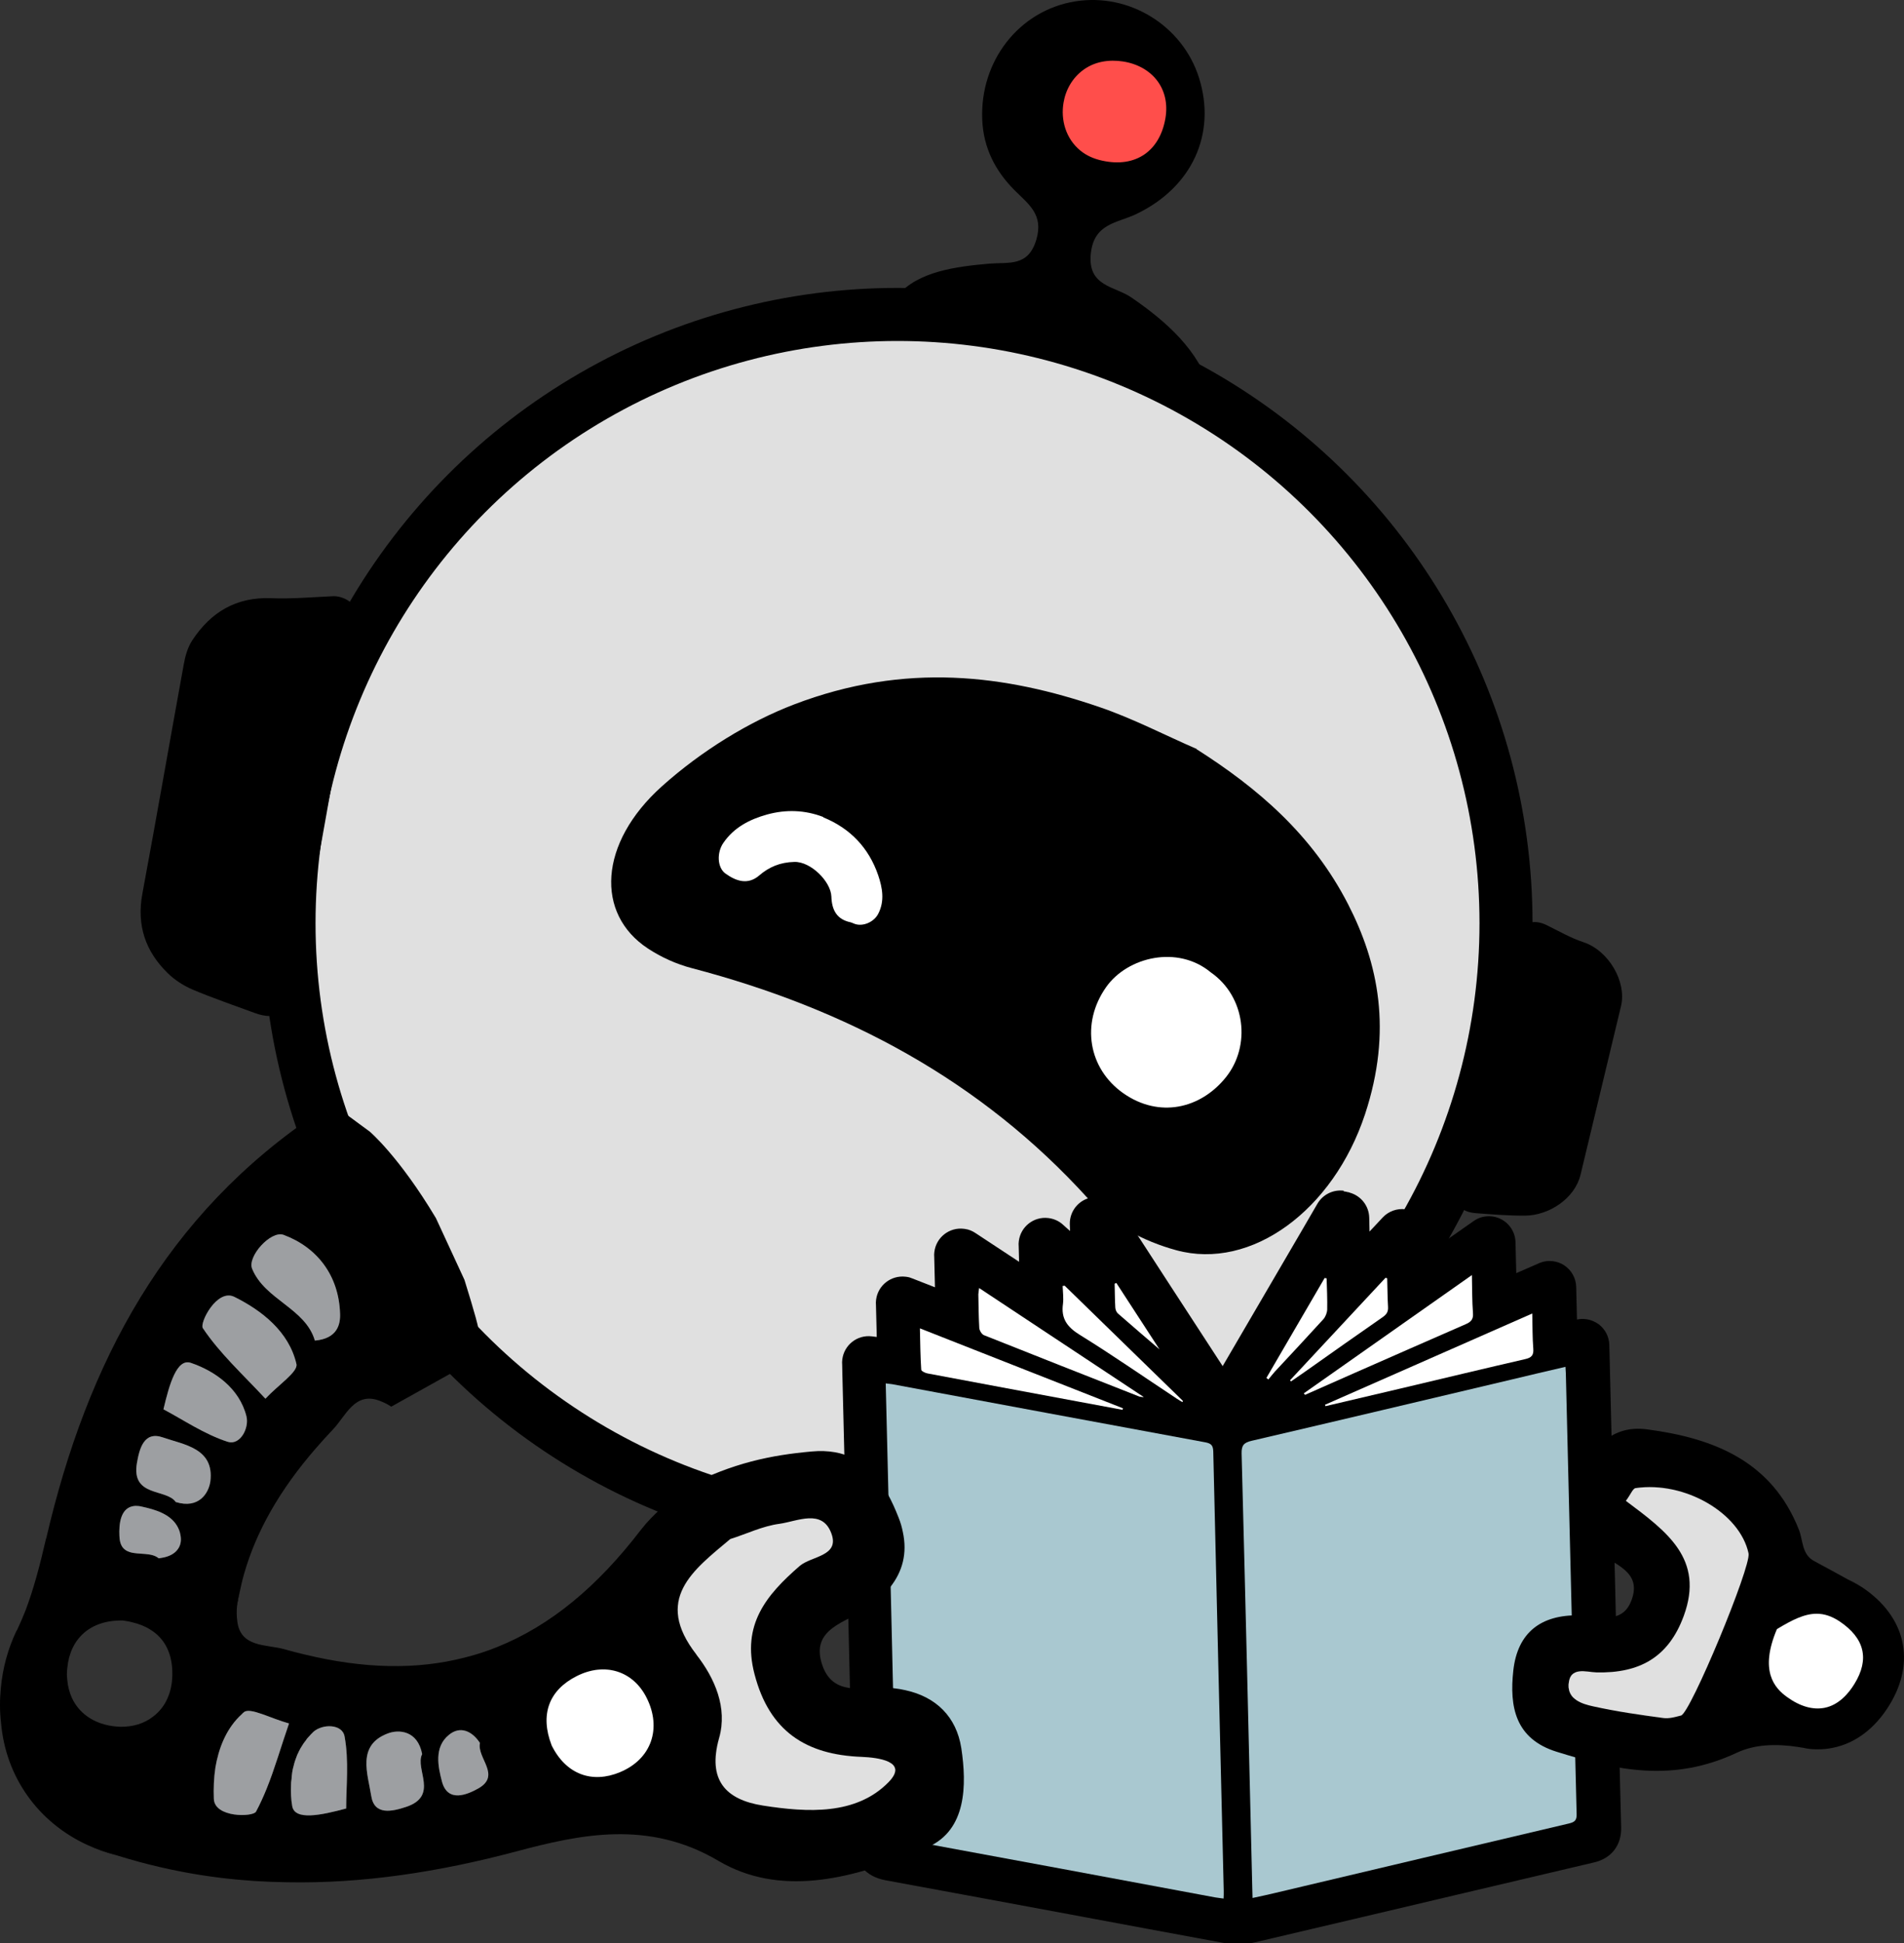 <?xml version="1.0" encoding="UTF-8" standalone="no"?>
<svg
   id="a"
   viewBox="0 0 143.59 146.483"
   version="1.1"
   sodipodi:docname="mlbbq_logo.svg"
   width="143.59"
   height="146.483"
   inkscape:version="1.1.2 (b8e25be8, 2022-02-05)"
   inkscape:export-filename="/Users/splis/Documents/talks/atlanta/figures/mlbbq_logo.png"
   inkscape:export-xdpi="300"
   inkscape:export-ydpi="300"
   xmlns:inkscape="http://www.inkscape.org/namespaces/inkscape"
   xmlns:sodipodi="http://sodipodi.sourceforge.net/DTD/sodipodi-0.dtd"
   xmlns="http://www.w3.org/2000/svg"
   xmlns:svg="http://www.w3.org/2000/svg">
  <rect x="0" y="0" width="143.59" height="146.483" fill="#333333" stroke="none"/>
  <sodipodi:namedview
     id="namedview119"
     pagecolor="#ffffff"
     bordercolor="#666666"
     borderopacity="1.0"
     inkscape:pageshadow="2"
     inkscape:pageopacity="0.0"
     inkscape:pagecheckerboard="0"
     showgrid="false"
     fit-margin-top="0"
     fit-margin-left="0"
     fit-margin-right="0"
     fit-margin-bottom="0"
     inkscape:zoom="2.49"
     inkscape:cx="71.686747"
     inkscape:cy="73.293173"
     inkscape:window-width="976"
     inkscape:window-height="732"
     inkscape:window-x="1528"
     inkscape:window-y="2409"
     inkscape:window-maximized="0"
     inkscape:current-layer="a" />
  <defs
     id="defs11">
    <style
       id="style9">.c{fill:#fff;}.d{fill:#ff4e4b;}.e{fill:#9d9fa2;}.f{fill:#a9c8d0;}.g,.h{fill:#e0e0e0;}.h{stroke:#000;stroke-miterlimit:10;stroke-width:4px;}</style>
  </defs>
  <circle
     class="h"
     cx="-67.686"
     cy="69.593"
     r="45.89"
     id="circle13"
     transform="scale(-1,1)" />
  <g
     id="g27"
     transform="matrix(-0.788,-0.616,-0.616,0.788,212.553,54.564)">
    <g
       id="g450"
       transform="matrix(-1,0,0,1,192.559,0)">
      <g
         id="g455">
        <path
           d="M 97.38,76.82 C 102.81,76.29 108.22,76.51 113.59,78.99 c 4.52,2.09 8.5,5.42 10.75,11.68 2.57,7.17 0.51,14.57 -4.9,16.84 -2.36,0.99 -5.06,1.48 -7.58,1.04 -11.94,-2.07 -23.27,-0.04 -34.27,4.7 -1.13,0.49 -2.33,0.78 -3.53,0.88 -4.74,0.4 -7.83,-3.96 -6.71,-10.27 0.71,-3.98 2.19,-7.91 4.05,-11 C 76.05,85.14 82.6,81.28 89.66,78.83 c 2.53,-0.88 5.15,-1.36 7.73,-2.03 z"
           id="path21" />
        <path
           class="c"
           d="m 108.59,89.41 c 3.2,-0.18 5.8,2.49 5.77,5.51 -0.03,3.06 -2.05,5.56 -5.36,5.73 -3.2,0.16 -5.78,-2.16 -5.94,-5.52 -0.13,-2.79 2.3,-5.81 5.52,-5.72 z"
           id="path23" />
        <path
           class="c"
           d="m 78.38,98.2 c 2.12,-0.6 4.12,-0.3 5.95,0.89 0.82,0.54 1.59,1.21 1.79,2.29 0.13,0.67 -0.29,1.48 -0.94,1.69 -0.1,0.03 -0.2,0.05 -0.3,0.09 -0.97,0.48 -1.7,0.14 -2.35,-0.64 -0.73,-0.86 -2.85,-1.12 -3.8,-0.33 -0.83,0.68 -1.27,1.48 -1.46,2.44 -0.22,1.09 -1.09,1.41 -2.09,1.45 -0.78,0.03 -1.5,-0.85 -1.55,-1.72 -0.09,-1.42 0.47,-2.62 1.28,-3.72 0.88,-1.18 2.02,-2.02 3.45,-2.46 z"
           id="path25" />
      </g>
    </g>
  </g>
  <g
     id="g19"
     transform="matrix(-1,0,0,1,172.236,-27.027)">
    <path
       d="m 147.57,88.13 c -0.77,-4.29 -1.56,-8.59 -2.28,-12.89 -0.12,-0.69 -0.07,-1.45 0.08,-2.14 0.15,-0.7 1.06,-1.17 1.78,-1.13 1.54,0.07 3.08,0.21 4.62,0.15 2.65,-0.11 4.57,1.05 5.97,3.18 0.34,0.52 0.53,1.19 0.64,1.82 1.05,5.76 2.05,11.53 3.12,17.28 0.44,2.37 -0.23,4.34 -1.91,5.98 -0.53,0.52 -1.2,0.95 -1.88,1.24 -1.54,0.65 -3.13,1.19 -4.7,1.77 -1.63,0.6 -2.7,0 -3.01,-1.73 -0.48,-2.61 -0.94,-5.23 -1.41,-7.84 -0.34,-1.89 -0.68,-3.79 -1.02,-5.68 v 0 z"
       id="path15" />
    <path
       d="m 60.08,107.21 c 0.75,3.11 1.5,6.21 2.23,9.32 0.29,1.23 -0.16,1.86 -1.43,1.95 -1.21,0.09 -2.42,0.19 -3.64,0.18 -1.81,0 -3.77,-1.29 -4.2,-3.08 -1.01,-4.23 -2.04,-8.47 -3.05,-12.7 -0.45,-1.87 0.95,-4.21 2.83,-4.83 0.97,-0.32 1.86,-0.84 2.78,-1.29 1.07,-0.52 1.91,-0.15 2.19,1.01 0.77,3.14 1.51,6.29 2.27,9.43 z"
       id="path17" />
  </g>
  <path
     d="m 91.336,29.513 c -0.91,-3.1 -3.36,-5.27 -6.03,-7.1 -1.24,-0.85 -3.31,-0.81 -3.04,-3.31 0.24,-2.27 1.98,-2.28 3.41,-2.96 4.24,-2.02 6.07,-6.07 4.75,-10.27 -1.24,-3.94 -5.26,-6.42 -9.33,-5.77 -4.24,0.68 -7.21,4.49 -7.02,8.93 0.09,2.12 0.99,3.86 2.44,5.31 1.06,1.06 2.2,1.83 1.64,3.72 -0.61,2.06 -2.06,1.69 -3.54,1.81 -2.51,0.22 -5.38,0.58 -6.94,2.42 l 23.67,7.22 z"
     id="path29" />
  <path
     class="d"
     d="m 80.206,7.743 c -0.22,1.3 0.17,2.7 1.26,3.6 0.48,0.4 1.06,0.64 1.67,0.77 2.53,0.55 4.32,-0.74 4.75,-3.17 0.4,-2.27 -1.01,-3.97 -3.2,-4.31 -1.04,-0.16 -2.12,0 -2.98,0.63 -0.83,0.6 -1.34,1.51 -1.5,2.48 z"
     id="path31" />
  <g
     id="b"
     transform="matrix(-0.993,-0.122,-0.122,0.993,189.362,-16.509)">
    <g
       id="g61">
      <g
         id="g39">
        <path
           d="m 76.09,172.53 c -0.55,0 -1.11,-0.1 -1.62,-0.28 -4.78,-1.76 -9.56,-3.53 -14.34,-5.29 l -10.28,-3.8 c -0.57,-0.21 -1.22,-0.69 -1.05,-1.79 1.62,-10.92 3.23,-21.85 4.84,-32.78 l 0.47,-3.2 c 0.04,-0.3 0.22,-0.56 0.47,-0.71 0.16,-0.09 0.34,-0.14 0.52,-0.14 0.11,0 0.23,0.02 0.34,0.06 l 1.14,0.41 0.54,-3.65 c 0.05,-0.33 0.26,-0.61 0.56,-0.76 0.14,-0.07 0.28,-0.1 0.43,-0.1 0.18,0 0.35,0.05 0.51,0.14 l 2.89,1.71 0.56,-3.79 c 0.05,-0.37 0.3,-0.67 0.65,-0.8 0.11,-0.04 0.23,-0.06 0.34,-0.06 0.24,0 0.48,0.09 0.67,0.26 l 4.31,3.89 0.44,-3.01 c 0.06,-0.41 0.37,-0.74 0.77,-0.83 l 0.1,-0.02 c 0.08,-0.02 0.16,-0.03 0.24,-0.03 0.32,0 0.64,0.15 0.83,0.41 l 2.3,3.16 0.51,-3.46 c 0.06,-0.44 0.41,-0.78 0.85,-0.84 l 0.15,-0.02 c 0.05,0 0.1,-0.01 0.16,-0.01 0.39,0 0.76,0.23 0.92,0.6 l 6.24,14.5 10.15,-12.07 c 0.19,-0.23 0.48,-0.36 0.77,-0.36 0.1,0 0.2,0.01 0.3,0.05 0.47,0.15 0.9,0.66 0.83,1.14 l -0.41,2.78 2.5,-1.71 c 0.17,-0.12 0.37,-0.17 0.56,-0.17 0.18,0 0.37,0.05 0.53,0.15 0.34,0.21 0.52,0.6 0.46,0.99 l -0.46,3.13 5.24,-2.61 c 0.14,-0.07 0.29,-0.1 0.45,-0.1 0.21,0 0.41,0.06 0.59,0.19 0.3,0.22 0.46,0.59 0.4,0.96 l -0.56,3.83 3.26,-0.83 c 0.08,-0.02 0.16,-0.03 0.25,-0.03 0.25,0 0.48,0.09 0.67,0.26 0.25,0.22 0.37,0.56 0.32,0.89 l -0.54,3.69 c 0,0 1.52,-0.07 1.54,-0.07 0.28,0 0.55,0.12 0.74,0.33 0.2,0.22 0.29,0.52 0.25,0.82 l -0.92,6.25 c -1.45,9.83 -2.9,19.65 -4.33,29.48 -0.16,1.08 -0.74,1.61 -1.83,1.67 -4.76,0.28 -9.51,0.58 -14.27,0.87 -3.88,0.24 -7.77,0.48 -11.65,0.71 -0.09,0 -0.18,0 -0.27,0 z m 6.6,-35.29 c -1.23,8.39 -2.46,16.73 -3.69,25.07 l -1.01,6.85 4.76,-0.29 c 6.08,-0.38 12.17,-0.76 18.26,-1.12 1.32,-9.05 2.65,-18.11 3.99,-27.16 l 0.7,-4.75 -4.92,0.3 c -6.03,0.37 -12.06,0.74 -18.09,1.11 z m -9.24,31.16 c 0.14,0.05 0.28,0.1 0.42,0.15 l 0.87,-5.88 c 1.28,-8.68 2.56,-17.36 3.85,-26.03 -4.75,-1.74 -9.49,-3.5 -14.24,-5.25 l -7.41,-2.74 -0.93,6.28 c -1.26,8.54 -2.52,17.08 -3.79,25.62 5.49,2.03 21.22,7.85 21.22,7.85 z M 98.6,132.99 c 1.62,-0.1 3.24,-0.2 4.86,-0.31 0.05,-0.32 0.1,-0.65 0.15,-0.99 l -5.01,1.29 z m -2.54,-2.74 c 1.12,-0.29 2.25,-0.59 3.37,-0.88 0.05,-0.29 0.1,-0.58 0.14,-0.87 z m -36.3,-4.05 c 1.56,0.57 3.11,1.14 4.66,1.71 l -4.51,-2.68 c -0.05,0.33 -0.1,0.65 -0.16,0.97 z m 4.81,-2 c 1.11,0.65 2.21,1.3 3.31,1.95 l -3.16,-2.86 c -0.05,0.31 -0.09,0.61 -0.15,0.9 z"
           id="path35" />
        <path
           d="m 74.39,118.18 c 2.28,5.3 4.56,10.6 6.88,15.99 3.78,-4.49 7.48,-8.9 11.19,-13.32 l 0.14,0.05 c -0.25,1.69 -0.5,3.38 -0.74,5.04 1.48,-1.02 2.93,-2 4.39,-3 -0.24,1.61 -0.48,3.24 -0.74,5.03 2.36,-1.18 4.6,-2.29 6.95,-3.46 -0.27,1.8 -0.52,3.5 -0.78,5.31 1.62,-0.41 3.13,-0.79 4.71,-1.2 -0.25,1.66 -0.48,3.24 -0.72,4.9 l 2.71,-0.13 c -0.04,0.26 -0.07,0.46 -0.1,0.67 -1.72,11.69 -3.45,23.37 -5.16,35.06 -0.09,0.6 -0.28,0.78 -0.9,0.82 -8.64,0.51 -17.28,1.06 -25.92,1.58 -0.07,0 -0.14,0 -0.21,0 -0.43,0 -0.88,-0.08 -1.27,-0.22 -8.21,-3.02 -16.42,-6.06 -24.63,-9.09 -0.38,-0.14 -0.47,-0.31 -0.41,-0.7 1.75,-11.82 3.49,-23.63 5.24,-35.45 l 0.08,-0.53 c 0.78,0.28 1.5,0.54 2.29,0.82 0.24,-1.6 0.47,-3.17 0.72,-4.86 1.45,0.86 2.76,1.63 4.17,2.47 0.26,-1.77 0.51,-3.44 0.78,-5.26 1.94,1.75 3.77,3.4 5.7,5.14 0.25,-1.69 0.48,-3.28 0.72,-4.86 l 0.14,-0.03 c 1.21,1.67 2.43,3.34 3.74,5.14 0.3,-2.06 0.59,-3.97 0.87,-5.89 l 0.17,-0.02 m 1,13.59 0.1,-0.1 c -3.79,-3.43 -7.59,-6.86 -11.49,-10.39 -0.15,1.04 -0.26,1.95 -0.43,2.84 -0.09,0.46 0.07,0.67 0.44,0.89 2.61,1.53 5.22,3.09 7.82,4.64 1.18,0.7 2.37,1.41 3.55,2.12 m 1.18,-0.87 0.08,-0.08 c -2.07,-2.85 -4.13,-5.7 -6.2,-8.54 l -0.14,0.02 c -0.11,0.72 -0.19,1.44 -0.33,2.15 -0.06,0.34 0.03,0.55 0.29,0.78 1.76,1.58 3.51,3.17 5.26,4.75 0.34,0.31 0.69,0.61 1.04,0.92 m 1.72,0.06 0.16,-0.1 c -1.15,-2.67 -2.29,-5.34 -3.44,-8.01 h -0.14 c -0.11,0.79 -0.25,1.56 -0.33,2.34 -0.02,0.25 0.05,0.56 0.2,0.76 1.03,1.47 2.1,2.91 3.15,4.37 0.15,0.21 0.28,0.43 0.41,0.64 m -4.52,1.46 0.05,-0.1 c -4.86,-2.89 -9.71,-5.78 -14.67,-8.73 -0.14,0.96 -0.23,1.8 -0.4,2.62 -0.1,0.49 0.07,0.69 0.52,0.85 2.92,1.06 5.84,2.15 8.75,3.23 1.92,0.71 3.84,1.42 5.75,2.12 m 12.93,-2.71 c 0.81,-0.54 2.13,-1.41 3.44,-2.3 0.12,-0.08 0.22,-0.26 0.25,-0.41 0.11,-0.59 0.18,-1.19 0.27,-1.78 l -0.12,-0.07 c -1.42,1.69 -2.84,3.37 -3.84,4.57 m -2.2,3.72 c 0.15,-0.06 0.3,-0.12 0.44,-0.2 2.61,-1.3 5.2,-2.65 7.84,-3.88 1.01,-0.47 1.57,-1.04 1.55,-2.16 0,-0.44 0.12,-0.89 0.19,-1.34 l -0.15,-0.04 c -3.31,2.51 -6.61,5.03 -9.92,7.54 l 0.04,0.08 m 16.26,-6.65 c -4.44,2.22 -8.81,4.39 -13.3,6.63 0.15,0 0.22,0.01 0.25,0.01 0.01,0 0.02,0 0.03,0 4.07,-1.05 8.15,-2.1 12.22,-3.17 0.17,-0.05 0.38,-0.3 0.41,-0.49 0.16,-0.83 0.27,-1.67 0.38,-2.51 0.02,-0.13 0,-0.27 0,-0.48 m -26.07,43.1 c 0.05,-0.36 0.09,-0.62 0.13,-0.87 1.59,-10.75 3.17,-21.51 4.77,-32.26 0.09,-0.61 -0.05,-0.84 -0.63,-1.05 -6.31,-2.31 -12.61,-4.65 -18.91,-6.98 -1.28,-0.47 -2.56,-0.94 -3.9,-1.44 -0.05,0.23 -0.08,0.36 -0.09,0.49 -1.62,10.96 -3.23,21.92 -4.86,32.88 -0.07,0.46 0.09,0.62 0.49,0.76 7.14,2.63 14.28,5.28 21.41,7.92 0.5,0.19 1.02,0.36 1.58,0.56 m 30.14,-39.54 c -5.38,1.39 -10.65,2.75 -15.92,4.11 l 0.02,0.13 c 1.13,-0.07 2.26,-0.14 3.4,-0.21 3.84,-0.24 7.69,-0.47 11.53,-0.72 0.18,-0.01 0.48,-0.12 0.5,-0.22 0.18,-0.99 0.31,-1.99 0.48,-3.08 M 76.85,170.2 c 0.26,0 0.45,0 0.64,-0.01 7.88,-0.49 15.76,-0.98 23.64,-1.45 0.59,-0.04 0.78,-0.21 0.86,-0.79 1.58,-10.83 3.18,-21.66 4.77,-32.48 l 0.1,-0.68 c -0.15,0 -0.25,0 -0.34,0 -0.05,0 -0.09,0 -0.14,0 -7.99,0.49 -15.99,0.99 -23.98,1.47 -0.44,0.03 -0.6,0.16 -0.67,0.61 -1.6,10.92 -3.21,21.84 -4.82,32.76 -0.03,0.18 -0.04,0.36 -0.06,0.58 m 19.39,-47.25 v 0 m 6.2,1.57 v 0 m 3.93,4.12 v 0 m 1.98,4.76 v 0 M 74.36,116.2 c -0.1,0 -0.2,0 -0.29,0.02 h -0.08 l -0.08,0.02 c -0.87,0.13 -1.56,0.81 -1.69,1.69 l -0.15,1.04 -0.86,-1.18 c -0.38,-0.52 -0.99,-0.82 -1.62,-0.82 -0.15,0 -0.31,0.02 -0.46,0.05 l -0.14,0.03 c -0.8,0.19 -1.4,0.84 -1.52,1.65 l -0.17,1.16 -2.93,-2.64 c -0.37,-0.34 -0.85,-0.51 -1.34,-0.51 -0.23,0 -0.46,0.04 -0.68,0.12 -0.69,0.25 -1.19,0.86 -1.3,1.59 l -0.34,2.31 -1.61,-0.95 c -0.31,-0.19 -0.67,-0.28 -1.02,-0.28 -0.29,0 -0.59,0.06 -0.86,0.19 -0.6,0.29 -1.02,0.85 -1.12,1.51 l -0.36,2.44 c -0.22,-0.08 -0.44,-0.11 -0.67,-0.11 -0.36,0 -0.71,0.1 -1.03,0.28 -0.51,0.31 -0.86,0.83 -0.95,1.42 l -0.06,0.41 -0.02,0.12 -0.72,4.88 c -1.5,10.19 -3,20.38 -4.52,30.57 -0.2,1.33 0.44,2.41 1.7,2.87 3.42,1.26 6.84,2.53 10.27,3.79 4.79,1.77 9.57,3.54 14.36,5.3 0.61,0.23 1.29,0.34 1.96,0.34 0.11,0 0.22,0 0.33,0 3.91,-0.23 7.83,-0.48 11.74,-0.72 4.72,-0.29 9.45,-0.58 14.17,-0.86 1.55,-0.09 2.53,-0.99 2.76,-2.53 1.41,-9.68 2.84,-19.36 4.27,-29.04 l 0.89,-6.02 0.08,-0.56 c 0.03,-0.13 0.04,-0.26 0.04,-0.4 0,-1.1 -0.89,-2 -2,-2 h -0.03 c 0,0 -0.06,0 -0.08,0 h -0.26 l 0.05,-0.35 0.3,-2.02 c 0.03,-0.13 0.04,-0.26 0.04,-0.4 0,-1.1 -0.89,-1.99 -1.99,-2 h -0.01 c 0,0 -0.06,0 -0.08,0 v 0 c -0.16,0 -0.31,0.03 -0.45,0.07 l -1.76,0.45 0.33,-2.24 c 0.03,-0.13 0.04,-0.26 0.04,-0.4 0,-1.1 -0.89,-2 -2,-2 h -0.06 c -0.32,0 -0.61,0.09 -0.88,0.23 l -3.49,1.73 0.17,-1.14 c 0.03,-0.13 0.04,-0.26 0.04,-0.4 0,-1.1 -0.89,-2 -2,-2 v 0 c -0.43,0 -0.83,0.13 -1.15,0.36 l -0.59,0.41 0.08,-0.51 c 0.14,-0.96 -0.43,-1.89 -1.36,-2.19 l -0.06,-0.02 -0.07,-0.02 c -0.2,-0.07 -0.41,-0.1 -0.62,-0.1 -0.58,0 -1.14,0.25 -1.53,0.71 l -4.49,5.35 -4.61,5.48 -4.68,-10.87 -0.92,-2.15 c -0.32,-0.74 -1.05,-1.21 -1.84,-1.21 v 0 z m -21.05,43.7 c 1.27,-8.54 2.53,-17.08 3.79,-25.62 l 0.63,-4.26 1.61,0.59 4.33,1.6 c 4.6,1.7 9.19,3.4 13.79,5.09 -1.28,8.6 -2.55,17.18 -3.81,25.75 l -0.61,4.14 -4.99,-1.85 c -4.91,-1.82 -9.82,-3.64 -14.73,-5.45 v 0 z m 30.22,-21.7 c 5.83,-0.35 11.66,-0.71 17.49,-1.07 l 3.48,-0.21 -0.57,3.84 c -1.28,8.68 -2.56,17.37 -3.83,26.05 -5.83,0.35 -11.63,0.71 -17.43,1.07 l -3.55,0.22 0.7,-4.77 c 1.23,-8.37 2.47,-16.75 3.69,-25.12 v 0 z"
           id="path37" />
      </g>
      <path
         class="f"
         d="m 56.16,127.28 c 1.34,0.49 2.62,0.96 3.9,1.44 6.3,2.33 12.6,4.67 18.91,6.98 0.57,0.21 0.72,0.44 0.63,1.05 -1.61,10.75 -3.19,21.51 -4.77,32.26 l -0.13,0.87 c -0.57,-0.2 -1.08,-0.37 -1.58,-0.56 -7.14,-2.64 -14.27,-5.29 -21.41,-7.92 -0.4,-0.15 -0.56,-0.3 -0.49,-0.76 1.63,-10.96 3.24,-21.92 4.86,-32.88 0.02,-0.13 0.05,-0.26 0.09,-0.49 z"
         id="path41" />
      <path
         class="f"
         d="m 106.87,134.78 -0.1,0.68 c -1.6,10.83 -3.2,21.65 -4.77,32.48 -0.08,0.58 -0.27,0.76 -0.86,0.79 -7.88,0.47 -15.76,0.96 -23.64,1.45 -0.19,0.01 -0.38,0 -0.64,0.01 0.02,-0.22 0.03,-0.4 0.06,-0.58 1.61,-10.92 3.22,-21.84 4.82,-32.76 0.07,-0.45 0.23,-0.58 0.67,-0.61 7.99,-0.48 15.99,-0.98 23.98,-1.47 0.13,0 0.26,0 0.48,0 z"
         id="path43" />
      <path
         class="c"
         d="m 59.14,123.6 c 4.96,2.95 9.82,5.84 14.67,8.73 l -0.05,0.1 c -1.92,-0.71 -3.84,-1.41 -5.75,-2.12 -2.92,-1.08 -5.83,-2.17 -8.75,-3.23 -0.45,-0.16 -0.62,-0.36 -0.52,-0.85 0.17,-0.83 0.26,-1.67 0.4,-2.62 z"
         id="path45" />
      <path
         class="c"
         d="m 88.9,134.45 c 5.27,-1.36 10.54,-2.72 15.92,-4.11 -0.16,1.09 -0.29,2.09 -0.48,3.08 -0.02,0.1 -0.32,0.21 -0.5,0.22 -3.84,0.25 -7.69,0.48 -11.53,0.72 -1.13,0.07 -2.26,0.14 -3.4,0.21 l -0.02,-0.13 z"
         id="path47" />
      <path
         class="c"
         d="m 75.39,131.77 c -1.18,-0.71 -2.37,-1.41 -3.55,-2.12 -2.61,-1.55 -5.21,-3.1 -7.82,-4.64 -0.38,-0.22 -0.53,-0.44 -0.44,-0.89 0.18,-0.9 0.28,-1.8 0.43,-2.84 l 11.49,10.39 -0.1,0.1 z"
         id="path49" />
      <path
         class="c"
         d="m 87.46,133.41 c 4.49,-2.24 8.86,-4.42 13.3,-6.63 0,0.21 0.01,0.34 0,0.48 -0.12,0.84 -0.23,1.68 -0.38,2.51 -0.04,0.19 -0.24,0.44 -0.41,0.49 -4.07,1.07 -8.14,2.12 -12.22,3.17 -0.03,0 -0.07,0 -0.29,0 z"
         id="path51" />
      <path
         class="c"
         d="m 84.46,133.36 c 3.31,-2.51 6.61,-5.03 9.92,-7.54 l 0.15,0.04 c -0.07,0.45 -0.19,0.89 -0.19,1.34 0.02,1.12 -0.54,1.7 -1.55,2.16 -2.65,1.22 -5.23,2.58 -7.84,3.88 -0.14,0.07 -0.29,0.13 -0.44,0.2 l -0.04,-0.08 z"
         id="path53" />
      <path
         class="c"
         d="m 70.45,122.28 6.2,8.54 -0.08,0.08 c -0.35,-0.31 -0.69,-0.61 -1.03,-0.92 -1.75,-1.59 -3.5,-3.18 -5.26,-4.75 -0.25,-0.23 -0.35,-0.44 -0.29,-0.78 0.13,-0.71 0.22,-1.44 0.33,-2.15 l 0.14,-0.02 z"
         id="path55" />
      <path
         class="c"
         d="m 75,122.85 3.44,8.01 -0.16,0.1 c -0.14,-0.21 -0.26,-0.43 -0.41,-0.64 -1.05,-1.45 -2.11,-2.9 -3.15,-4.37 -0.14,-0.2 -0.22,-0.51 -0.2,-0.76 0.08,-0.78 0.21,-1.55 0.33,-2.33 h 0.14 z"
         id="path57" />
      <path
         class="c"
         d="m 90.66,125.22 c -0.09,0.59 -0.16,1.19 -0.27,1.78 -0.03,0.15 -0.13,0.33 -0.25,0.41 -1.31,0.89 -2.63,1.76 -3.44,2.3 l 3.84,-4.57 0.12,0.07 z"
         id="path59" />
    </g>
  </g>
  <g
     id="g78"
     transform="matrix(-1,0,0,1,172.236,-27.027)">
    <path
       d="m 58.11,152.95 c -0.32,-2.88 -2.1,-4.21 -4.95,-4.16 -1.46,0.03 -3.26,0.75 -3.96,-1.13 -0.83,-2.2 1.33,-2.69 2.56,-3.67 1.88,-1.5 2.46,-3.37 1.42,-5.62 -1.01,-2.19 -2.48,-3.95 -5.15,-3.6 -5,0.66 -9.41,2.37 -11.46,7.57 -0.32,0.82 -0.21,1.86 -1.15,2.36 -0.83,0.44 -1.65,0.9 -2.48,1.35 -0.01,0.01 -0.03,0.02 -0.05,0.03 -0.33,0.18 -0.65,0.35 -0.98,0.53 -0.04,0.02 -0.09,0.05 -0.13,0.08 -3.27,2.2 -4.04,5.6 -2.03,8.87 1.09,1.77 2.57,2.88 4.28,3.22 0.38,0.08 0.76,0.11 1.14,0.11 0.29,0 0.57,-0.02 0.86,-0.07 0.15,-0.04 0.3,-0.06 0.45,-0.08 0.06,-0.01 0.11,-0.02 0.17,-0.03 1.64,-0.25 3.24,-0.2 4.59,0.43 4.83,2.27 9.06,1.35 13.58,-0.06 3.15,-0.97 3.59,-3.4 3.29,-6.13 z m -23.47,2.81 c -1.08,-0.21 -1.83,-1.1 -2.26,-1.81 -1.14,-1.85 -0.77,-3.43 1.12,-4.7 0.6,-0.4 1.17,-0.58 1.73,-0.58 0.93,0 1.86,0.47 3,1.16 1.32,3.13 0.21,4.42 -0.77,5.12 -0.98,0.71 -1.95,0.98 -2.82,0.81 z m 17.45,-0.11 c -1.75,0.39 -3.52,0.64 -5.3,0.88 -0.43,0.06 -0.9,-0.08 -1.33,-0.19 -0.71,-0.18 -5.3,-11.24 -5.09,-12.22 0.65,-3.04 4.8,-5.46 8.52,-4.92 0.21,0.03 0.35,0.45 0.73,0.96 -3.1,2.32 -5.93,4.38 -4.37,8.66 1.16,3.18 3.39,4.35 6.6,4.27 0.76,-0.02 2.01,-0.49 2.09,0.93 0.05,1.11 -1.01,1.45 -1.85,1.63 z"
       id="path64" />
    <path
       d="m 38.23,149.83 c 1.32,3.13 0.21,4.42 -0.77,5.12 -0.98,0.71 -1.95,0.98 -2.82,0.81 -1.08,-0.21 -1.83,-1.1 -2.26,-1.81 -1.14,-1.85 -0.77,-3.43 1.12,-4.7 0.6,-0.4 1.17,-0.58 1.73,-0.58 0.93,0 1.86,0.47 3,1.16 z"
       id="path66" />
    <path
       d="m 53.94,154.02 c 0.05,1.11 -1.01,1.45 -1.85,1.63 -1.75,0.39 -3.52,0.64 -5.3,0.88 -0.43,0.06 -0.9,-0.08 -1.33,-0.19 -0.71,-0.18 -5.3,-11.24 -5.09,-12.22 0.65,-3.04 4.8,-5.46 8.52,-4.92 0.21,0.03 0.35,0.45 0.73,0.96 -3.1,2.32 -5.93,4.38 -4.37,8.66 1.16,3.18 3.39,4.35 6.6,4.27 0.76,-0.02 2.01,-0.49 2.09,0.93 z"
       id="path68" />
    <path
       class="g"
       d="m 53.94,154.02 c 0.05,1.11 -1.01,1.45 -1.85,1.63 -1.75,0.39 -3.52,0.64 -5.3,0.88 -0.43,0.06 -0.9,-0.08 -1.33,-0.19 -0.71,-0.18 -5.3,-11.24 -5.09,-12.22 0.65,-3.04 4.8,-5.46 8.52,-4.92 0.21,0.03 0.35,0.45 0.73,0.96 -3.1,2.32 -5.93,4.38 -4.37,8.66 1.16,3.18 3.39,4.35 6.6,4.27 0.76,-0.02 2.01,-0.49 2.09,0.93 z"
       id="path70" />
    <g
       id="g76">
      <path
         class="c"
         d="m 37.46,154.95 c -0.98,0.71 -1.95,0.98 -2.82,0.81 -1.08,-0.21 -1.83,-1.1 -2.26,-1.81 -1.14,-1.85 -0.77,-3.43 1.12,-4.7 0.6,-0.4 1.17,-0.58 1.73,-0.58 0.93,0 1.86,0.47 3,1.16 1.32,3.13 0.21,4.42 -0.77,5.12 z"
         id="path72" />
      <path
         d="m 31.91,146.61 c 0.33,-0.18 0.65,-0.35 0.98,-0.53 -0.32,0.14 -0.65,0.31 -0.98,0.53 z"
         id="path74" />
    </g>
  </g>
  <g
     id="g116"
     transform="matrix(-1,0,0,1,172.236,-27.027)">
    <g
       id="g100">
      <path
         d="m 172.17,154.25 c -0.14,-1.52 -0.54,-2.92 -1.12,-4.17 -0.04,-0.08 -0.07,-0.15 -0.12,-0.22 -0.22,-0.47 -0.43,-0.96 -0.62,-1.44 -0.66,-1.75 -1.12,-3.57 -1.53,-5.35 -0.01,-0.03 -0.01,-0.06 -0.03,-0.08 -3.09,-13.29 -9,-24.43 -20.57,-32.13 -0.03,-0.02 -0.05,-0.04 -0.08,-0.06 -1.06,-0.71 -0.27,-0.78 -1.3,-0.04 -0.18,0.13 -0.3,0.22 -0.37,0.28 h -0.01 c -0.08,0 -0.21,0.02 -0.4,0.06 l -1.66,1.22 c 0,0 -2.2,1.85 -5,6.53 l -2.15,4.65 c -1.54,4.97 -1.36,4.66 -0.58,5.93 0.06,0.1 0.13,0.21 0.2,0.34 l 5.9,3.29 c 0.27,-0.18 0.55,-0.32 0.87,-0.44 1.88,-0.73 2.57,1.16 3.51,2.14 0.47,0.5 0.92,0.99 1.35,1.49 2.66,3.07 4.45,6.19 5.37,9.42 0.14,0.49 0.25,0.98 0.35,1.46 0.1,0.31 0.16,0.63 0.18,0.97 0.04,0.37 0.03,0.75 -0.02,1.14 -0.24,2 -2.23,1.73 -3.53,2.1 -0.52,0.15 -1.03,0.28 -1.54,0.4 -4.47,1.08 -8.45,1.17 -12.09,0.23 -0.84,-0.21 -1.66,-0.47 -2.46,-0.8 -3.98,-1.6 -7.52,-4.52 -10.82,-8.83 -0.93,-1.2 -2.17,-2.17 -2.97,-2.85 -0.16,-0.13 -0.31,-0.26 -0.43,-0.37 -3.53,-1.84 -6.47,-2.41 -9.47,-2.68 -1.28,-0.12 -2.32,0.09 -3.19,0.53 -0.56,0.29 -1.05,0.67 -1.46,1.14 -0.82,0.88 -1.41,2.03 -1.91,3.31 -0.15,0.37 -0.25,0.73 -0.32,1.08 -0.35,1.62 0.02,2.99 0.96,4.18 0.32,0.4 0.7,0.78 1.14,1.13 0.17,0.15 0.36,0.29 0.55,0.42 1.59,1.1 4.38,1.54 3.42,4.32 -0.81,2.36 -3.06,1.66 -4.92,1.71 -0.17,0 -0.34,0 -0.5,0.03 -0.29,0.03 -0.56,0.08 -0.83,0.14 -2.32,0.5 -3.86,2 -4.23,4.37 -0.42,2.79 -0.39,6.16 2.5,7.45 l 0.06,0.03 c 0.38,0.16 0.77,0.33 1.16,0.49 4.73,1.92 10.01,3.23 14.59,0.53 5.3,-3.13 10.45,-1.99 15.26,-0.71 5.87,1.56 11.62,2.43 17.27,2.32 1.67,-0.02 3.33,-0.13 4.98,-0.33 2.07,-0.25 4.12,-0.65 6.16,-1.2 0.54,-0.15 1.09,-0.3 1.62,-0.47 0.03,-0.02 0.06,-0.02 0.1,-0.03 0.75,-0.23 1.49,-0.49 2.23,-0.79 3.66,-1.69 6.14,-5.08 6.49,-9.22 0.1,-0.86 0.1,-1.71 0.01,-2.62 z m -52.45,-2.5 c -1.4,1.79 -2.36,4 -1.71,6.27 0.9,3.19 -0.49,4.66 -3.31,5.1 -3.34,0.52 -7.02,0.75 -9.47,-1.77 -1.53,-1.58 0.85,-1.85 2.01,-1.89 4.22,-0.15 6.97,-1.93 8.1,-6.22 1,-3.75 -0.89,-6 -3.39,-8.17 -0.88,-0.76 -3.04,-0.73 -2.4,-2.47 0.05,-0.14 0.11,-0.27 0.19,-0.38 0.04,-0.07 0.09,-0.14 0.13,-0.2 0.04,-0.06 0.09,-0.11 0.15,-0.16 0.05,-0.04 0.09,-0.08 0.14,-0.11 0.04,-0.04 0.09,-0.07 0.14,-0.09 0.1,-0.07 0.22,-0.11 0.35,-0.14 0.03,0 0.06,-0.02 0.09,-0.02 0.06,-0.02 0.13,-0.03 0.2,-0.03 0.14,-0.01 0.28,-0.01 0.43,0 0.07,0 0.13,0.01 0.19,0.02 0.15,0.03 0.31,0.05 0.46,0.08 0.03,0 0.06,0 0.09,0.02 0.1,0.02 0.21,0.04 0.31,0.07 0.07,0.01 0.13,0.03 0.19,0.04 0.08,0.02 0.15,0.04 0.22,0.06 h 0.01 c 0.21,0.05 0.42,0.09 0.62,0.12 1.27,0.17 2.48,0.76 3.71,1.15 2.82,2.36 5.8,4.54 2.55,8.72 z m 10.92,6.83 c -1.1,2.21 -3.06,2.9 -5.14,2.04 -2.42,-1.01 -3.16,-3.34 -2.04,-5.59 1,-2.03 3.14,-2.74 5.28,-1.66 2.11,1.06 2.78,2.91 1.9,5.21 z m 17.85,-30.5 c -1.69,-0.15 -1.93,-1.21 -1.9,-2.03 0.09,-2.88 1.73,-5 4.26,-5.94 0.97,-0.35 2.76,1.65 2.37,2.56 -0.96,2.34 -4.02,2.97 -4.73,5.41 z m 1.39,1.77 c 0.56,-2.45 2.63,-4.05 4.69,-5.07 1.31,-0.63 2.63,1.97 2.37,2.36 -1.27,1.9 -3.01,3.48 -4.72,5.32 -0.98,-1.05 -2.47,-2.02 -2.34,-2.61 z m 3.77,3.94 c 0.53,-2.12 2.39,-3.42 4.19,-4.03 1.06,-0.36 1.62,1.59 2.07,3.5 -1.48,0.78 -3.08,1.88 -4.85,2.45 -0.93,0.29 -1.63,-1.03 -1.41,-1.92 z m -14.75,27.55 c -0.44,1.59 -1.9,0.97 -2.75,0.49 -1.72,-0.99 0.13,-2.28 -0.11,-3.42 0.62,-0.94 1.52,-1.29 2.34,-0.61 1.14,0.92 0.82,2.41 0.52,3.54 z m 5.34,1.06 c -0.23,1.49 -1.57,1.18 -2.63,0.83 -2.5,-0.83 -0.64,-2.86 -1.21,-3.98 0.34,-1.79 1.77,-1.88 2.61,-1.55 2.33,0.89 1.49,3.04 1.23,4.7 z m 5.96,0.76 c -0.18,1.12 -2.17,0.7 -4.07,0.19 0,-1.67 -0.22,-3.6 0.12,-5.43 0.17,-0.96 1.67,-0.96 2.35,-0.35 0.13,0.13 0.25,0.25 0.37,0.39 q 0,0 0.01,0.01 c 0.08,0.08 0.15,0.17 0.2,0.26 0.1,0.12 0.19,0.24 0.27,0.38 0.09,0.14 0.17,0.27 0.24,0.42 0.09,0.17 0.17,0.36 0.23,0.54 0.06,0.15 0.11,0.32 0.15,0.47 v 0.03 c 0,0 0.03,0.06 0.03,0.1 0.09,0.3 0.13,0.63 0.15,0.96 0.03,0.15 0.04,0.32 0.04,0.48 0.02,0.53 0,1.05 -0.09,1.55 z m 2.73,0.43 c -0.29,-0.54 -0.55,-1.11 -0.79,-1.7 -0.63,-1.55 -1.1,-3.22 -1.7,-4.95 1.39,-0.38 2.94,-1.24 3.4,-0.85 0.06,0.05 0.12,0.1 0.16,0.15 l 0.21,0.2 c 1.02,1.04 1.54,2.41 1.78,3.81 0.12,0.79 0.15,1.59 0.12,2.36 -0.04,1.45 -2.95,1.39 -3.18,0.98 z m 3.44,-24.91 c -0.3,-2.49 2,-2.75 3.58,-3.3 1.43,-0.5 1.77,0.84 1.96,1.93 0.44,2.59 -2.22,1.91 -2.93,2.94 -1.75,0.54 -2.49,-0.68 -2.61,-1.57 z m 2.46,5.13 c -0.21,-0.28 -0.29,-0.65 -0.2,-1.09 0.04,-0.25 0.14,-0.48 0.25,-0.67 0.54,-0.92 1.69,-1.24 2.64,-1.45 0.19,-0.05 0.36,-0.06 0.51,-0.06 1.14,0.06 1.24,1.39 1.2,2.26 -0.02,0.61 -0.21,0.92 -0.51,1.1 -0.09,0.06 -0.2,0.09 -0.3,0.13 -0.68,0.2 -1.62,0.01 -2.15,0.46 -0.07,-0.01 -0.13,-0.01 -0.2,-0.03 -0.55,-0.08 -0.99,-0.3 -1.24,-0.65 z m 8.33,9.86 c -0.04,0.48 -0.16,0.92 -0.34,1.33 -0.61,1.33 -1.94,2.13 -3.64,2.19 -0.97,0.02 -1.83,-0.25 -2.48,-0.76 -0.48,-0.36 -0.86,-0.83 -1.11,-1.42 -0.22,-0.5 -0.34,-1.08 -0.35,-1.72 -0.03,-1.58 0.55,-2.75 1.67,-3.43 0.39,-0.25 0.85,-0.43 1.37,-0.55 0.21,-0.06 0.44,-0.09 0.67,-0.13 2.47,-0.06 4,1.36 4.21,3.58 0.04,0.32 0.04,0.61 0,0.91 z"
         id="path80" />
      <path
         class="e"
         d="m 150.29,161.61 c 0.02,0.53 0,1.05 -0.09,1.55 -0.18,1.12 -2.17,0.7 -4.07,0.19 0,-1.67 -0.22,-3.6 0.12,-5.43 0.17,-0.96 1.67,-0.96 2.35,-0.35 0.13,0.13 0.25,0.25 0.37,0.39 q 0,0 0.01,0.01 c 0.08,0.08 0.15,0.17 0.2,0.26 0.1,0.12 0.19,0.24 0.27,0.38 0.09,0.14 0.17,0.27 0.24,0.42 0.09,0.17 0.17,0.36 0.23,0.54 0.06,0.15 0.11,0.32 0.15,0.47 v 0.03 c 0,0 0.03,0.06 0.03,0.1 0.09,0.3 0.13,0.63 0.15,0.96 0.03,0.15 0.04,0.32 0.04,0.48 z"
         id="path82" />
      <path
         class="e"
         d="m 156.11,162.61 c -0.04,1.45 -2.95,1.39 -3.18,0.98 -0.29,-0.54 -0.55,-1.11 -0.79,-1.7 -0.63,-1.55 -1.1,-3.22 -1.7,-4.95 1.39,-0.38 2.94,-1.24 3.4,-0.85 0.06,0.05 0.12,0.1 0.16,0.15 l 0.21,0.2 c 1.02,1.04 1.54,2.41 1.78,3.81 0.12,0.79 0.15,1.59 0.12,2.36 z"
         id="path84" />
      <path
         class="e"
         d="m 163.23,142.8 c -0.02,0.61 -0.21,0.92 -0.51,1.1 -0.09,0.06 -0.2,0.09 -0.3,0.13 -0.68,0.2 -1.62,0.01 -2.15,0.46 -0.07,-0.01 -0.13,-0.01 -0.2,-0.03 -0.55,-0.08 -0.99,-0.3 -1.24,-0.65 -0.21,-0.28 -0.29,-0.65 -0.2,-1.09 0.04,-0.25 0.14,-0.48 0.25,-0.67 0.54,-0.92 1.69,-1.24 2.64,-1.45 0.19,-0.05 0.36,-0.06 0.51,-0.06 1.14,0.06 1.24,1.39 1.2,2.26 z"
         id="path86" />
      <path
         d="m 119.72,151.75 c -1.4,1.79 -2.36,4.01 -1.72,6.28 0.9,3.18 -0.49,4.66 -3.31,5.1 -3.34,0.52 -7.02,0.74 -9.47,-1.77 -1.54,-1.58 0.85,-1.85 2.01,-1.9 4.22,-0.15 6.98,-1.93 8.1,-6.22 0.99,-3.75 -0.89,-5.99 -3.4,-8.17 -0.88,-0.76 -3.04,-0.72 -2.39,-2.46 0.69,-1.87 2.56,-0.91 3.91,-0.72 1.28,0.17 2.48,0.76 3.71,1.15 2.82,2.36 5.8,4.54 2.55,8.71 z"
         id="path88" />
      <path
         d="m 130.64,158.58 c -1.09,2.21 -3.06,2.9 -5.14,2.04 -2.43,-1 -3.16,-3.34 -2.04,-5.59 1,-2.03 3.14,-2.74 5.28,-1.66 2.11,1.06 2.78,2.91 1.9,5.2 z"
         id="path90" />
      <path
         class="g"
         d="m 119.72,151.75 c -1.4,1.79 -2.36,4.01 -1.72,6.28 0.9,3.18 -0.49,4.66 -3.31,5.1 -3.34,0.52 -7.02,0.74 -9.47,-1.77 -1.54,-1.58 0.85,-1.85 2.01,-1.9 4.22,-0.15 6.98,-1.93 8.1,-6.22 0.99,-3.75 -0.89,-5.99 -3.4,-8.17 -0.88,-0.76 -3.04,-0.72 -2.39,-2.46 0.69,-1.87 2.56,-0.91 3.91,-0.72 1.28,0.17 2.48,0.76 3.71,1.15 2.82,2.36 5.8,4.54 2.55,8.71 z"
         id="path92" />
      <path
         class="c"
         d="m 130.64,158.58 c -1.09,2.21 -3.06,2.9 -5.14,2.04 -2.43,-1 -3.16,-3.34 -2.04,-5.59 1,-2.03 3.14,-2.74 5.28,-1.66 2.11,1.06 2.78,2.91 1.9,5.2 z"
         id="path94" />
      <path
         class="e"
         d="m 144.24,162.4 c -0.23,1.49 -1.57,1.18 -2.63,0.83 -2.5,-0.83 -0.64,-2.86 -1.21,-3.98 0.34,-1.79 1.77,-1.88 2.61,-1.55 2.33,0.89 1.49,3.04 1.23,4.7 z"
         id="path96" />
      <path
         class="e"
         d="m 138.9,161.34 c -0.44,1.59 -1.9,0.97 -2.75,0.49 -1.72,-0.99 0.13,-2.28 -0.11,-3.42 0.62,-0.94 1.52,-1.29 2.34,-0.61 1.14,0.92 0.82,2.41 0.52,3.54 z"
         id="path98" />
    </g>
    <g
       id="g112">
      <path
         d="m 154.36,148.1 c -0.05,-0.33 -0.1,-0.65 -0.18,-0.97 0.1,0.3 0.16,0.63 0.18,0.97 z"
         id="path102" />
      <path
         class="e"
         d="m 153.22,122.67 c -0.96,2.34 -4.02,2.97 -4.73,5.41 -1.69,-0.15 -1.93,-1.21 -1.9,-2.03 0.09,-2.88 1.73,-5 4.26,-5.94 0.97,-0.35 2.76,1.65 2.37,2.56 z"
         id="path104" />
      <path
         class="e"
         d="m 156.94,127.14 c -1.27,1.9 -3.01,3.48 -4.72,5.32 -0.98,-1.05 -2.47,-2.02 -2.34,-2.61 0.56,-2.45 2.63,-4.05 4.69,-5.07 1.31,-0.63 2.63,1.97 2.37,2.36 z"
         id="path106" />
      <path
         class="e"
         d="m 159.91,133.26 c -1.48,0.78 -3.08,1.88 -4.85,2.45 -0.93,0.29 -1.63,-1.03 -1.41,-1.92 0.53,-2.12 2.39,-3.42 4.19,-4.03 1.06,-0.36 1.62,1.59 2.07,3.5 z"
         id="path108" />
      <path
         class="e"
         d="m 158.98,140.25 c -1.75,0.54 -2.49,-0.68 -2.61,-1.57 -0.3,-2.49 2,-2.75 3.58,-3.3 1.43,-0.5 1.77,0.84 1.96,1.93 0.44,2.59 -2.22,1.91 -2.93,2.94 z"
         id="path110" />
    </g>
    <path
       d="m 154.18,147.13 c 0.08,0.32 0.14,0.64 0.18,0.97 -0.02,-0.34 -0.08,-0.67 -0.18,-0.97 z m 9.26,19.75 c 0.78,-0.19 1.54,-0.46 2.23,-0.79 -0.74,0.29 -1.48,0.55 -2.23,0.79 z"
       id="path114" />
  </g>
</svg>

